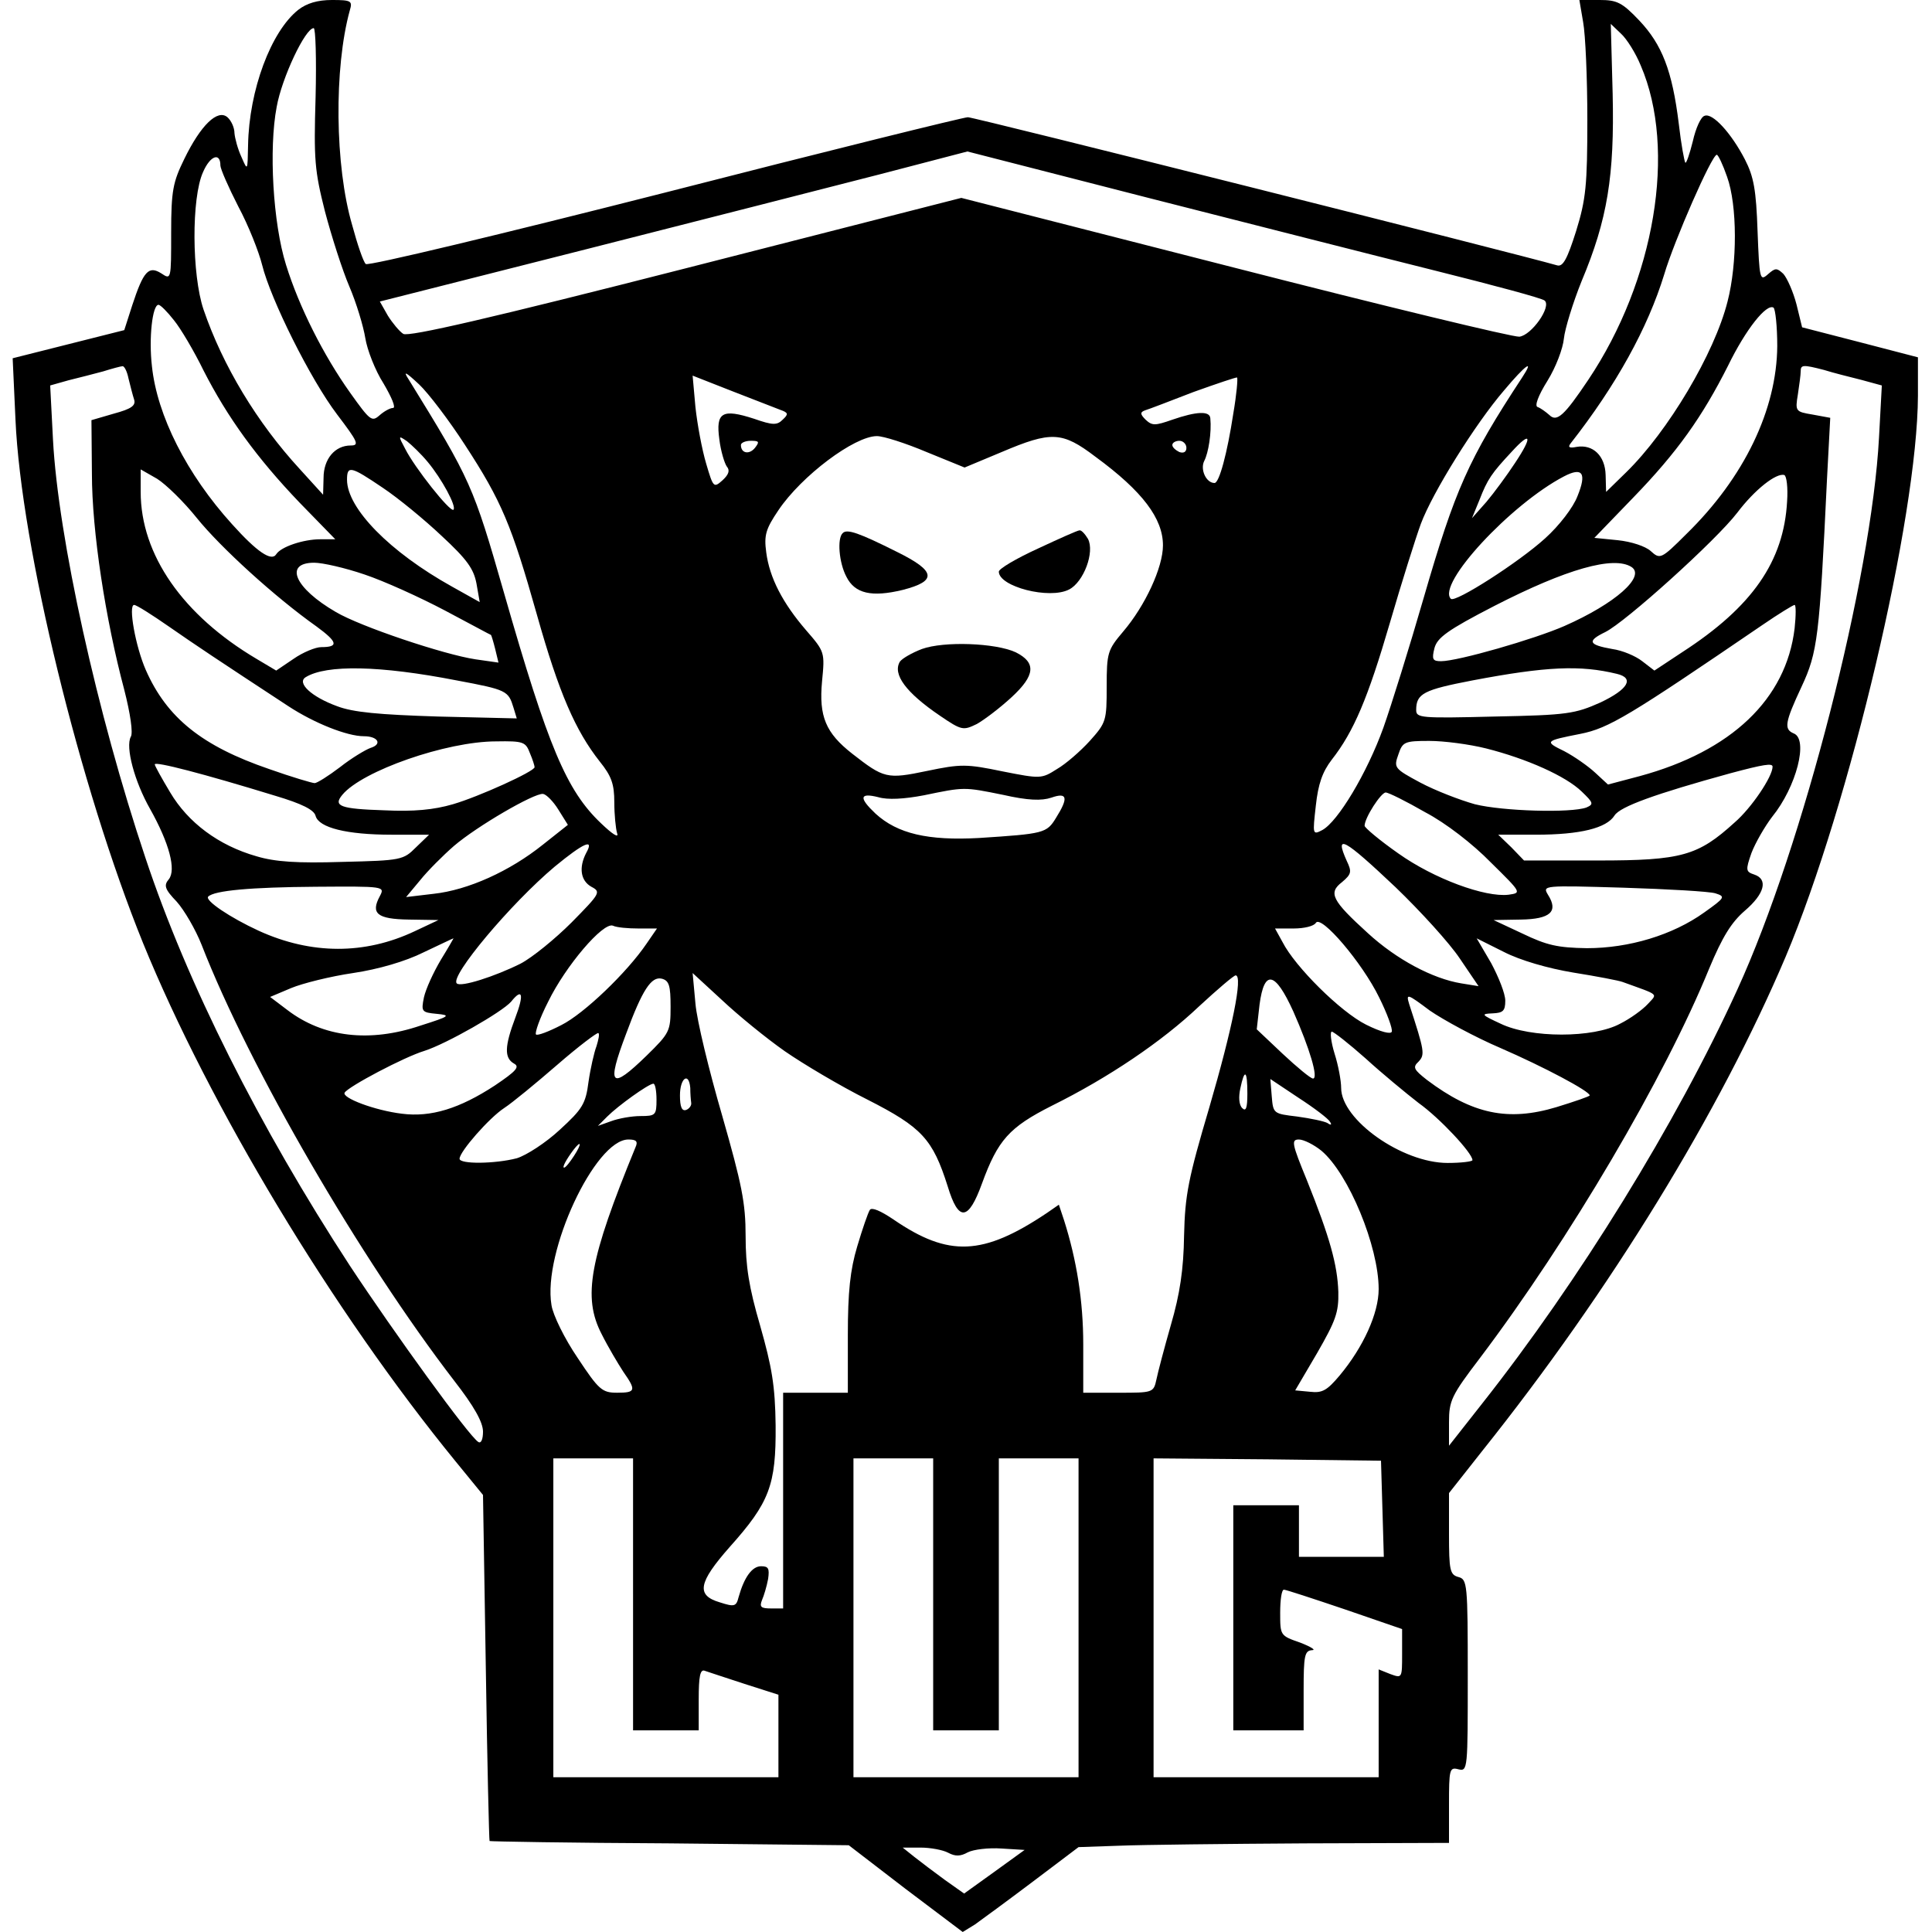 <?xml version="1.0" standalone="no"?>
<!DOCTYPE svg PUBLIC "-//W3C//DTD SVG 20010904//EN"
 "http://www.w3.org/TR/2001/REC-SVG-20010904/DTD/svg10.dtd">
<svg version="1.0" xmlns="http://www.w3.org/2000/svg"
 width="412pt" height="412pt" viewBox="0 0 412 412"
 preserveAspectRatio="xMidYMid meet">
<g transform="translate(0,412) scale(0.1,-0.1)"
fill="#000000" stroke="none">
<path d="M636 4099 c-58 -46 -105 -171 -107 -289 -1 -55 -1 -55 -14 -25 -8 17
-14 40 -15 51 0 12 -7 27 -15 34 -21 18 -57 -17 -92 -89 -24 -49 -28 -67 -28
-157 0 -101 0 -101 -21 -87 -27 17 -38 5 -62 -68 l-17 -53 -119 -30 -119 -30
6 -131 c12 -271 137 -783 272 -1116 142 -348 404 -784 667 -1106 l58 -71 6
-369 c3 -202 7 -369 8 -369 0 -1 173 -4 384 -5 l382 -4 121 -93 122 -92 26 16
c14 10 70 51 123 91 l98 74 87 3 c49 2 226 4 396 5 l307 1 0 81 c0 76 1 81 20
76 20 -5 20 0 20 200 0 196 -1 205 -20 210 -18 5 -20 14 -20 92 l0 87 71 90
c274 343 507 724 647 1054 137 325 281 937 282 1196 l0 82 -123 32 -124 32
-12 49 c-7 27 -20 56 -28 65 -14 13 -17 13 -33 -1 -17 -15 -18 -11 -22 92 -3
88 -8 116 -27 153 -29 56 -69 100 -86 93 -8 -2 -19 -27 -25 -54 -7 -28 -14
-48 -16 -46 -2 2 -9 39 -14 83 -14 114 -36 169 -84 220 -37 39 -48 44 -85 44
l-43 0 8 -47 c5 -27 9 -120 9 -208 0 -140 -3 -170 -24 -238 -19 -60 -28 -76
-40 -73 -83 24 -1243 316 -1257 316 -9 0 -300 -72 -647 -161 -346 -88 -633
-157 -637 -152 -5 4 -18 42 -29 83 -37 126 -39 335 -5 458 6 20 3 22 -38 22
-31 0 -54 -7 -72 -21z m2863 -119 c77 -179 30 -458 -112 -670 -51 -76 -67 -91
-83 -75 -8 7 -19 15 -25 17 -7 2 1 24 21 56 18 29 33 69 35 90 2 20 19 76 38
123 55 131 70 224 66 399 l-4 149 22 -21 c12 -11 31 -41 42 -68z m-2826 -67
c-4 -134 -2 -157 20 -244 14 -53 37 -125 52 -160 15 -35 30 -85 34 -110 4 -25
21 -69 39 -97 17 -29 27 -52 20 -52 -6 0 -19 -7 -29 -16 -16 -14 -20 -11 -62
48 -57 80 -109 183 -137 273 -28 89 -37 248 -20 337 11 62 61 168 79 168 4 0
6 -66 4 -147z m2387 -370 c124 -31 229 -59 234 -64 15 -13 -28 -74 -54 -77
-14 -1 -287 65 -607 147 l-583 149 -587 -150 c-415 -106 -592 -147 -603 -140
-8 5 -23 23 -33 39 l-17 30 442 112 c244 62 526 134 627 160 l184 48 386 -99
c212 -54 487 -124 611 -155z m-2590 224 c0 -7 17 -46 38 -87 22 -41 44 -97 51
-125 18 -73 103 -244 160 -319 44 -58 48 -66 29 -66 -34 0 -58 -29 -58 -69
l-1 -36 -50 55 c-91 99 -164 220 -205 340 -25 74 -26 238 -1 293 15 35 37 43
37 14z m3213 -24 c22 -61 22 -185 1 -266 -28 -111 -127 -277 -216 -364 l-43
-42 -1 36 c-1 41 -27 66 -62 60 -15 -3 -19 -1 -13 7 98 125 165 247 200 361
21 71 101 254 112 255 3 0 13 -21 22 -47z m-3312 -306 c14 -17 43 -66 63 -107
51 -100 114 -187 205 -282 l76 -78 -32 0 c-36 0 -84 -16 -94 -32 -10 -16 -41
5 -94 64 -97 107 -160 232 -171 337 -7 60 1 131 14 131 4 0 19 -15 33 -33z
m3419 -55 c-1 -135 -70 -280 -194 -401 -54 -54 -56 -54 -76 -36 -11 10 -41 20
-70 23 l-50 5 83 86 c94 97 147 172 202 281 38 78 82 133 97 124 4 -3 8 -40 8
-82z m-3516 -69 c4 -16 9 -36 12 -45 4 -13 -6 -20 -43 -30 l-48 -14 1 -114 c0
-123 29 -311 69 -461 13 -51 19 -92 14 -100 -12 -22 8 -96 41 -154 41 -73 56
-130 40 -150 -11 -13 -9 -21 17 -48 16 -18 40 -59 53 -92 102 -262 339 -670
539 -930 42 -54 61 -88 61 -108 0 -16 -4 -26 -10 -22 -19 11 -179 232 -274
376 -193 296 -347 602 -436 870 -103 307 -186 684 -197 891 l-6 116 39 11 c21
5 55 14 74 19 19 6 38 11 41 11 4 1 10 -11 13 -26z m2972 2 c-115 -175 -143
-239 -210 -470 -30 -104 -69 -229 -86 -277 -35 -97 -97 -200 -130 -218 -21
-11 -21 -10 -14 52 5 46 14 72 34 98 47 60 77 131 124 292 25 86 55 181 66
211 25 67 116 213 177 284 47 56 66 69 39 28z m644 16 c19 -6 55 -15 79 -21
l44 -12 -6 -111 c-16 -300 -162 -871 -302 -1177 -130 -285 -338 -622 -545
-884 l-70 -89 0 50 c0 46 5 57 66 137 191 253 394 598 489 831 28 67 47 98 76
123 42 36 50 67 20 77 -18 6 -19 9 -6 46 8 21 28 56 44 77 52 64 78 166 46
178 -21 9 -19 23 17 100 34 73 38 105 54 441 l7 132 -38 7 c-36 6 -37 7 -31
43 3 20 6 42 6 49 0 14 4 15 50 3z m-2899 -159 c79 -121 100 -172 154 -363 47
-167 82 -247 134 -313 25 -31 31 -48 31 -87 0 -26 3 -56 6 -66 4 -11 -10 -2
-34 21 -74 70 -113 163 -207 491 -66 230 -71 241 -203 455 -13 20 -8 18 22
-10 20 -19 64 -77 97 -128z m673 74 c17 -6 18 -9 5 -21 -12 -12 -21 -12 -61 2
-68 22 -82 14 -74 -44 3 -25 11 -51 16 -58 7 -8 4 -17 -9 -29 -19 -17 -20 -16
-35 35 -9 30 -19 84 -23 121 l-6 67 84 -33 c46 -18 93 -36 103 -40z m966 -8
c-13 -85 -30 -148 -40 -148 -18 0 -31 29 -22 47 9 17 16 61 13 91 -1 16 -29
15 -81 -3 -37 -13 -43 -13 -57 0 -12 12 -12 16 -1 20 7 2 54 20 103 39 50 18
92 32 93 31 2 -2 -1 -36 -8 -77z m-1718 -103 c30 -36 62 -95 55 -102 -7 -6
-83 90 -103 130 -15 28 -15 29 4 16 10 -8 30 -27 44 -44z m1064 21 l81 -33 79
33 c106 45 129 44 200 -10 101 -74 144 -132 144 -189 0 -47 -38 -129 -85 -184
-33 -39 -35 -45 -35 -117 0 -73 -1 -77 -36 -116 -20 -22 -51 -49 -70 -60 -33
-21 -35 -21 -116 -5 -77 16 -89 16 -161 1 -86 -18 -92 -16 -160 37 -56 44 -71
79 -64 154 6 62 6 63 -34 109 -50 58 -78 112 -85 166 -5 37 -1 50 26 90 49 73
162 158 210 158 14 0 61 -15 106 -34z m1255 -23 c-17 -26 -45 -64 -61 -83
l-31 -35 16 39 c17 44 26 57 69 103 41 45 45 33 7 -24z m-1621 32 c-12 -15
-30 -12 -30 6 0 5 10 9 21 9 18 0 19 -2 9 -15z m920 0 c0 -9 -6 -12 -15 -9 -8
4 -15 10 -15 15 0 5 7 9 15 9 8 0 15 -7 15 -15z m-2110 -150 c50 -62 166 -168
255 -231 45 -33 48 -44 10 -44 -12 0 -39 -11 -59 -25 l-37 -25 -42 25 c-157
93 -247 222 -247 356 l0 48 35 -20 c19 -12 57 -49 85 -84z m396 65 c33 -22 89
-68 126 -103 54 -50 68 -70 74 -101 l7 -40 -59 33 c-133 74 -224 167 -224 228
0 31 8 29 76 -17z m2548 -18 c-9 -24 -39 -63 -69 -90 -56 -51 -192 -138 -201
-129 -31 31 128 202 241 261 40 21 49 7 29 -42z m447 -11 c-7 -128 -74 -225
-224 -322 l-59 -39 -26 20 c-14 11 -42 23 -64 26 -51 9 -54 17 -15 36 43 21
237 196 282 255 37 49 83 85 100 80 5 -2 8 -27 6 -56z m-3034 -156 c42 -14
119 -49 172 -77 53 -28 97 -52 98 -52 1 -1 5 -14 9 -30 l7 -29 -49 7 c-67 10
-246 70 -298 101 -88 51 -111 105 -46 105 18 0 66 -11 107 -25z m2702 16 c31
-20 -34 -78 -143 -126 -64 -28 -227 -75 -263 -75 -18 0 -20 4 -14 28 6 22 27
38 128 90 154 79 254 107 292 83z m-3119 -127 c59 -41 101 -69 255 -170 55
-36 125 -64 161 -64 30 0 40 -17 14 -25 -11 -4 -41 -22 -65 -41 -25 -19 -49
-34 -54 -34 -5 0 -49 13 -97 30 -143 49 -218 109 -263 211 -22 50 -38 139 -25
139 5 0 38 -21 74 -46z m3467 -4 c-18 -151 -135 -262 -330 -315 l-68 -18 -27
25 c-15 14 -45 35 -66 46 -43 21 -42 22 34 37 61 12 105 39 388 232 35 24 66
43 69 43 3 0 3 -22 0 -50z m-2853 -111 c107 -20 110 -22 121 -58 l7 -23 -168
4 c-126 4 -181 9 -215 22 -55 20 -87 50 -67 62 44 27 158 25 322 -7z m2474 14
c38 -9 24 -33 -35 -61 -54 -24 -70 -27 -225 -30 -159 -4 -168 -3 -168 14 0 35
16 43 120 63 158 30 230 33 308 14z m-2318 -169 c6 -14 10 -27 10 -30 0 -9
-119 -63 -174 -79 -41 -12 -84 -16 -146 -13 -95 3 -110 9 -90 33 42 51 222
114 328 114 58 1 63 -1 72 -25z m2039 10 c87 -22 170 -59 204 -92 25 -24 26
-27 10 -34 -33 -12 -178 -8 -238 7 -32 9 -84 29 -116 46 -56 30 -57 32 -47 60
9 27 13 29 66 29 31 0 85 -7 121 -16z m-2582 -101 c57 -17 83 -30 86 -43 7
-25 66 -40 162 -40 l80 0 -28 -27 c-27 -27 -31 -28 -157 -31 -96 -3 -143 0
-183 12 -81 23 -146 72 -184 136 -18 30 -33 57 -33 60 0 7 104 -20 257 -67z
m3193 62 c0 -21 -45 -88 -81 -119 -78 -71 -113 -81 -291 -81 l-158 0 -27 28
-28 27 80 0 c95 0 151 14 168 41 12 19 87 46 247 90 71 19 90 22 90 14z
m-1641 -60 c53 -12 82 -13 103 -6 34 12 37 0 10 -43 -20 -33 -26 -34 -164 -43
-109 -6 -174 9 -221 52 -36 34 -34 45 6 35 20 -6 55 -4 97 4 87 18 85 18 169
1z m-948 -32 l20 -32 -53 -42 c-71 -57 -160 -97 -233 -105 l-59 -7 30 36 c16
20 49 53 72 73 49 42 171 113 190 111 7 -1 22 -16 33 -34z m1848 -5 c44 -23
102 -68 140 -107 66 -65 66 -65 38 -69 -50 -6 -159 34 -235 88 -40 28 -72 55
-72 59 0 17 35 71 45 71 6 0 44 -19 84 -42z m-1789 -87 c-16 -31 -12 -59 11
-72 21 -11 19 -14 -42 -76 -35 -35 -84 -75 -109 -88 -54 -27 -128 -51 -136
-42 -15 15 115 170 209 249 62 51 85 61 67 29z m1726 -73 c53 -51 115 -119
137 -152 l40 -59 -37 6 c-61 10 -138 51 -199 107 -77 70 -85 86 -55 109 20 17
21 22 10 45 -27 60 -6 48 104 -56z m-2166 -19 c-20 -37 -6 -49 62 -50 l63 -1
-51 -24 c-106 -50 -220 -50 -332 1 -61 28 -116 65 -108 73 13 13 91 20 229 21
147 1 148 1 137 -20z m2848 6 c22 -7 21 -9 -24 -41 -67 -48 -160 -76 -250 -76
-62 1 -85 6 -137 31 l-62 29 58 1 c63 1 81 17 58 53 -12 20 -10 20 161 15 95
-3 183 -8 196 -12z m-717 -222 c17 -34 29 -67 27 -73 -2 -6 -23 -1 -55 15 -54
27 -151 123 -178 176 l-16 29 40 0 c22 0 43 5 47 12 11 18 99 -85 135 -159z
m-1580 147 l40 0 -22 -32 c-42 -62 -134 -150 -182 -174 -27 -14 -51 -23 -54
-20 -3 3 8 35 26 70 37 76 117 170 138 162 8 -4 33 -6 54 -6z m-421 -67 c-16
-27 -32 -62 -36 -80 -6 -30 -5 -32 27 -35 31 -3 29 -5 -34 -25 -109 -37 -208
-25 -284 33 l-37 28 45 19 c24 10 84 25 132 32 54 8 112 25 150 44 34 16 63
30 64 30 1 1 -11 -20 -27 -46z m2415 -27 c50 -8 97 -17 105 -20 80 -29 75 -24
54 -47 -11 -12 -37 -31 -59 -42 -57 -31 -191 -31 -255 0 -41 19 -43 21 -17 22
22 1 27 5 27 27 0 15 -14 50 -30 80 l-31 53 58 -29 c35 -18 94 -35 148 -44z
m-1925 -73 c0 -52 -2 -56 -51 -104 -77 -75 -86 -65 -44 46 35 95 54 123 76
118 16 -4 19 -15 19 -60z m244 -95 c39 -27 118 -74 176 -103 116 -59 139 -84
171 -185 23 -76 44 -74 73 6 34 93 58 120 149 166 121 60 235 137 314 212 39
36 74 66 78 66 16 0 -7 -113 -56 -281 -45 -152 -52 -187 -54 -274 -1 -72 -9
-125 -28 -190 -14 -49 -28 -102 -31 -117 -6 -28 -8 -28 -81 -28 l-75 0 0 103
c0 93 -14 180 -41 265 l-11 33 -26 -18 c-136 -91 -209 -94 -326 -14 -28 19
-47 27 -51 21 -4 -6 -16 -41 -27 -78 -15 -50 -20 -97 -20 -189 l0 -123 -69 0
-69 0 0 -230 0 -230 -26 0 c-21 0 -25 3 -19 18 4 9 10 29 13 45 3 22 1 27 -15
27 -19 0 -36 -23 -48 -66 -5 -20 -9 -21 -40 -11 -51 15 -46 42 21 118 85 95
99 132 98 259 -1 85 -8 125 -33 213 -24 82 -31 127 -31 191 0 71 -8 110 -50
257 -28 96 -54 203 -57 239 l-6 65 63 -58 c34 -32 94 -81 134 -109z m1084 85
c35 -79 54 -143 42 -143 -5 0 -34 24 -65 53 l-55 52 6 53 c10 75 33 71 72 -15z
m-1659 -13 c-23 -61 -24 -86 -3 -98 13 -7 5 -16 -41 -47 -75 -49 -136 -68
-198 -60 -58 7 -129 34 -122 45 8 13 127 76 170 89 47 15 166 83 185 105 24
30 28 16 9 -34z m2101 -65 c92 -40 190 -92 190 -101 0 -2 -32 -13 -71 -25
-103 -31 -179 -15 -276 58 -28 22 -31 27 -18 39 14 15 13 22 -20 123 -7 23 -4
22 44 -14 29 -20 97 -57 151 -80z m-1928 4 c-5 -13 -13 -48 -17 -76 -6 -47
-13 -58 -61 -102 -30 -28 -72 -55 -92 -61 -46 -12 -122 -13 -122 -1 0 15 63
87 95 108 17 11 68 53 113 92 46 40 86 70 88 68 3 -2 0 -15 -4 -28z m1640 -26
c35 -32 86 -74 113 -95 45 -32 115 -107 115 -122 0 -3 -24 -6 -53 -6 -97 0
-227 92 -227 160 0 15 -6 48 -14 73 -8 26 -10 47 -6 47 4 0 37 -26 72 -57z
m-252 -75 c0 -31 -3 -39 -11 -31 -7 7 -8 24 -4 42 9 43 15 39 15 -11z m-1188
12 c0 -11 1 -25 2 -32 1 -6 -5 -13 -11 -15 -9 -3 -13 7 -13 31 0 37 19 51 22
16z m1364 -72 c5 -7 2 -8 -5 -3 -7 4 -36 10 -65 14 -50 6 -51 6 -54 43 l-3 37
60 -40 c34 -22 64 -45 67 -51z m-1436 47 c0 -33 -2 -35 -34 -35 -19 0 -47 -5
-63 -11 l-28 -10 20 20 c23 23 87 69 98 70 4 1 7 -15 7 -34z m-45 -102 c-98
-239 -113 -319 -72 -398 14 -28 35 -63 46 -80 28 -40 27 -45 -13 -45 -32 0
-39 6 -84 74 -28 41 -53 92 -56 113 -19 113 93 353 164 353 17 0 21 -4 15 -17z
m1463 -7 c58 -49 122 -204 122 -295 0 -52 -33 -124 -83 -184 -27 -32 -37 -38
-63 -35 l-32 3 47 80 c39 68 46 86 45 130 -2 58 -18 116 -67 238 -32 78 -34
87 -17 87 10 0 32 -11 48 -24z m-1594 -11 c-9 -14 -18 -25 -21 -25 -5 0 5 18
20 38 17 22 18 13 1 -13z m126 -935 l0 -290 70 0 70 0 0 66 c0 49 3 65 13 61
6 -2 45 -15 85 -28 l72 -23 0 -88 0 -88 -240 0 -240 0 0 340 0 340 85 0 85 0
0 -290z m640 0 l0 -290 70 0 70 0 0 290 0 290 85 0 85 0 0 -340 0 -340 -240 0
-240 0 0 340 0 340 85 0 85 0 0 -290z m958 183 l3 -103 -91 0 -90 0 0 55 0 55
-70 0 -70 0 0 -240 0 -240 75 0 75 0 0 85 c0 74 2 85 18 86 9 0 -2 7 -25 16
-43 15 -43 15 -43 64 0 27 3 49 8 49 4 0 62 -19 130 -42 l122 -42 0 -53 c0
-52 0 -52 -25 -43 l-25 10 0 -115 0 -115 -240 0 -240 0 0 340 0 340 243 -2
242 -3 3 -102z m-926 -734 c15 -8 26 -8 42 1 12 6 44 10 72 8 l49 -3 -65 -47
-64 -46 -41 29 c-22 16 -51 38 -65 49 l-25 20 38 0 c21 0 48 -5 59 -11z"/>
<path d="M1797 2983 c-12 -11 -8 -63 8 -93 18 -36 54 -44 120 -28 74 19 71 40
-12 81 -80 40 -107 50 -116 40z"/>
<path d="M2213 2950 c-46 -21 -83 -43 -83 -49 0 -32 108 -60 150 -38 31 16 55
80 40 108 -6 10 -14 19 -18 18 -4 0 -44 -18 -89 -39z"/>
<path d="M1966 2736 c-21 -8 -42 -20 -47 -27 -16 -27 13 -66 85 -115 47 -32
50 -32 79 -18 16 9 49 34 74 57 51 47 53 74 9 96 -43 20 -153 24 -200 7z"/>
</g>
</svg>
